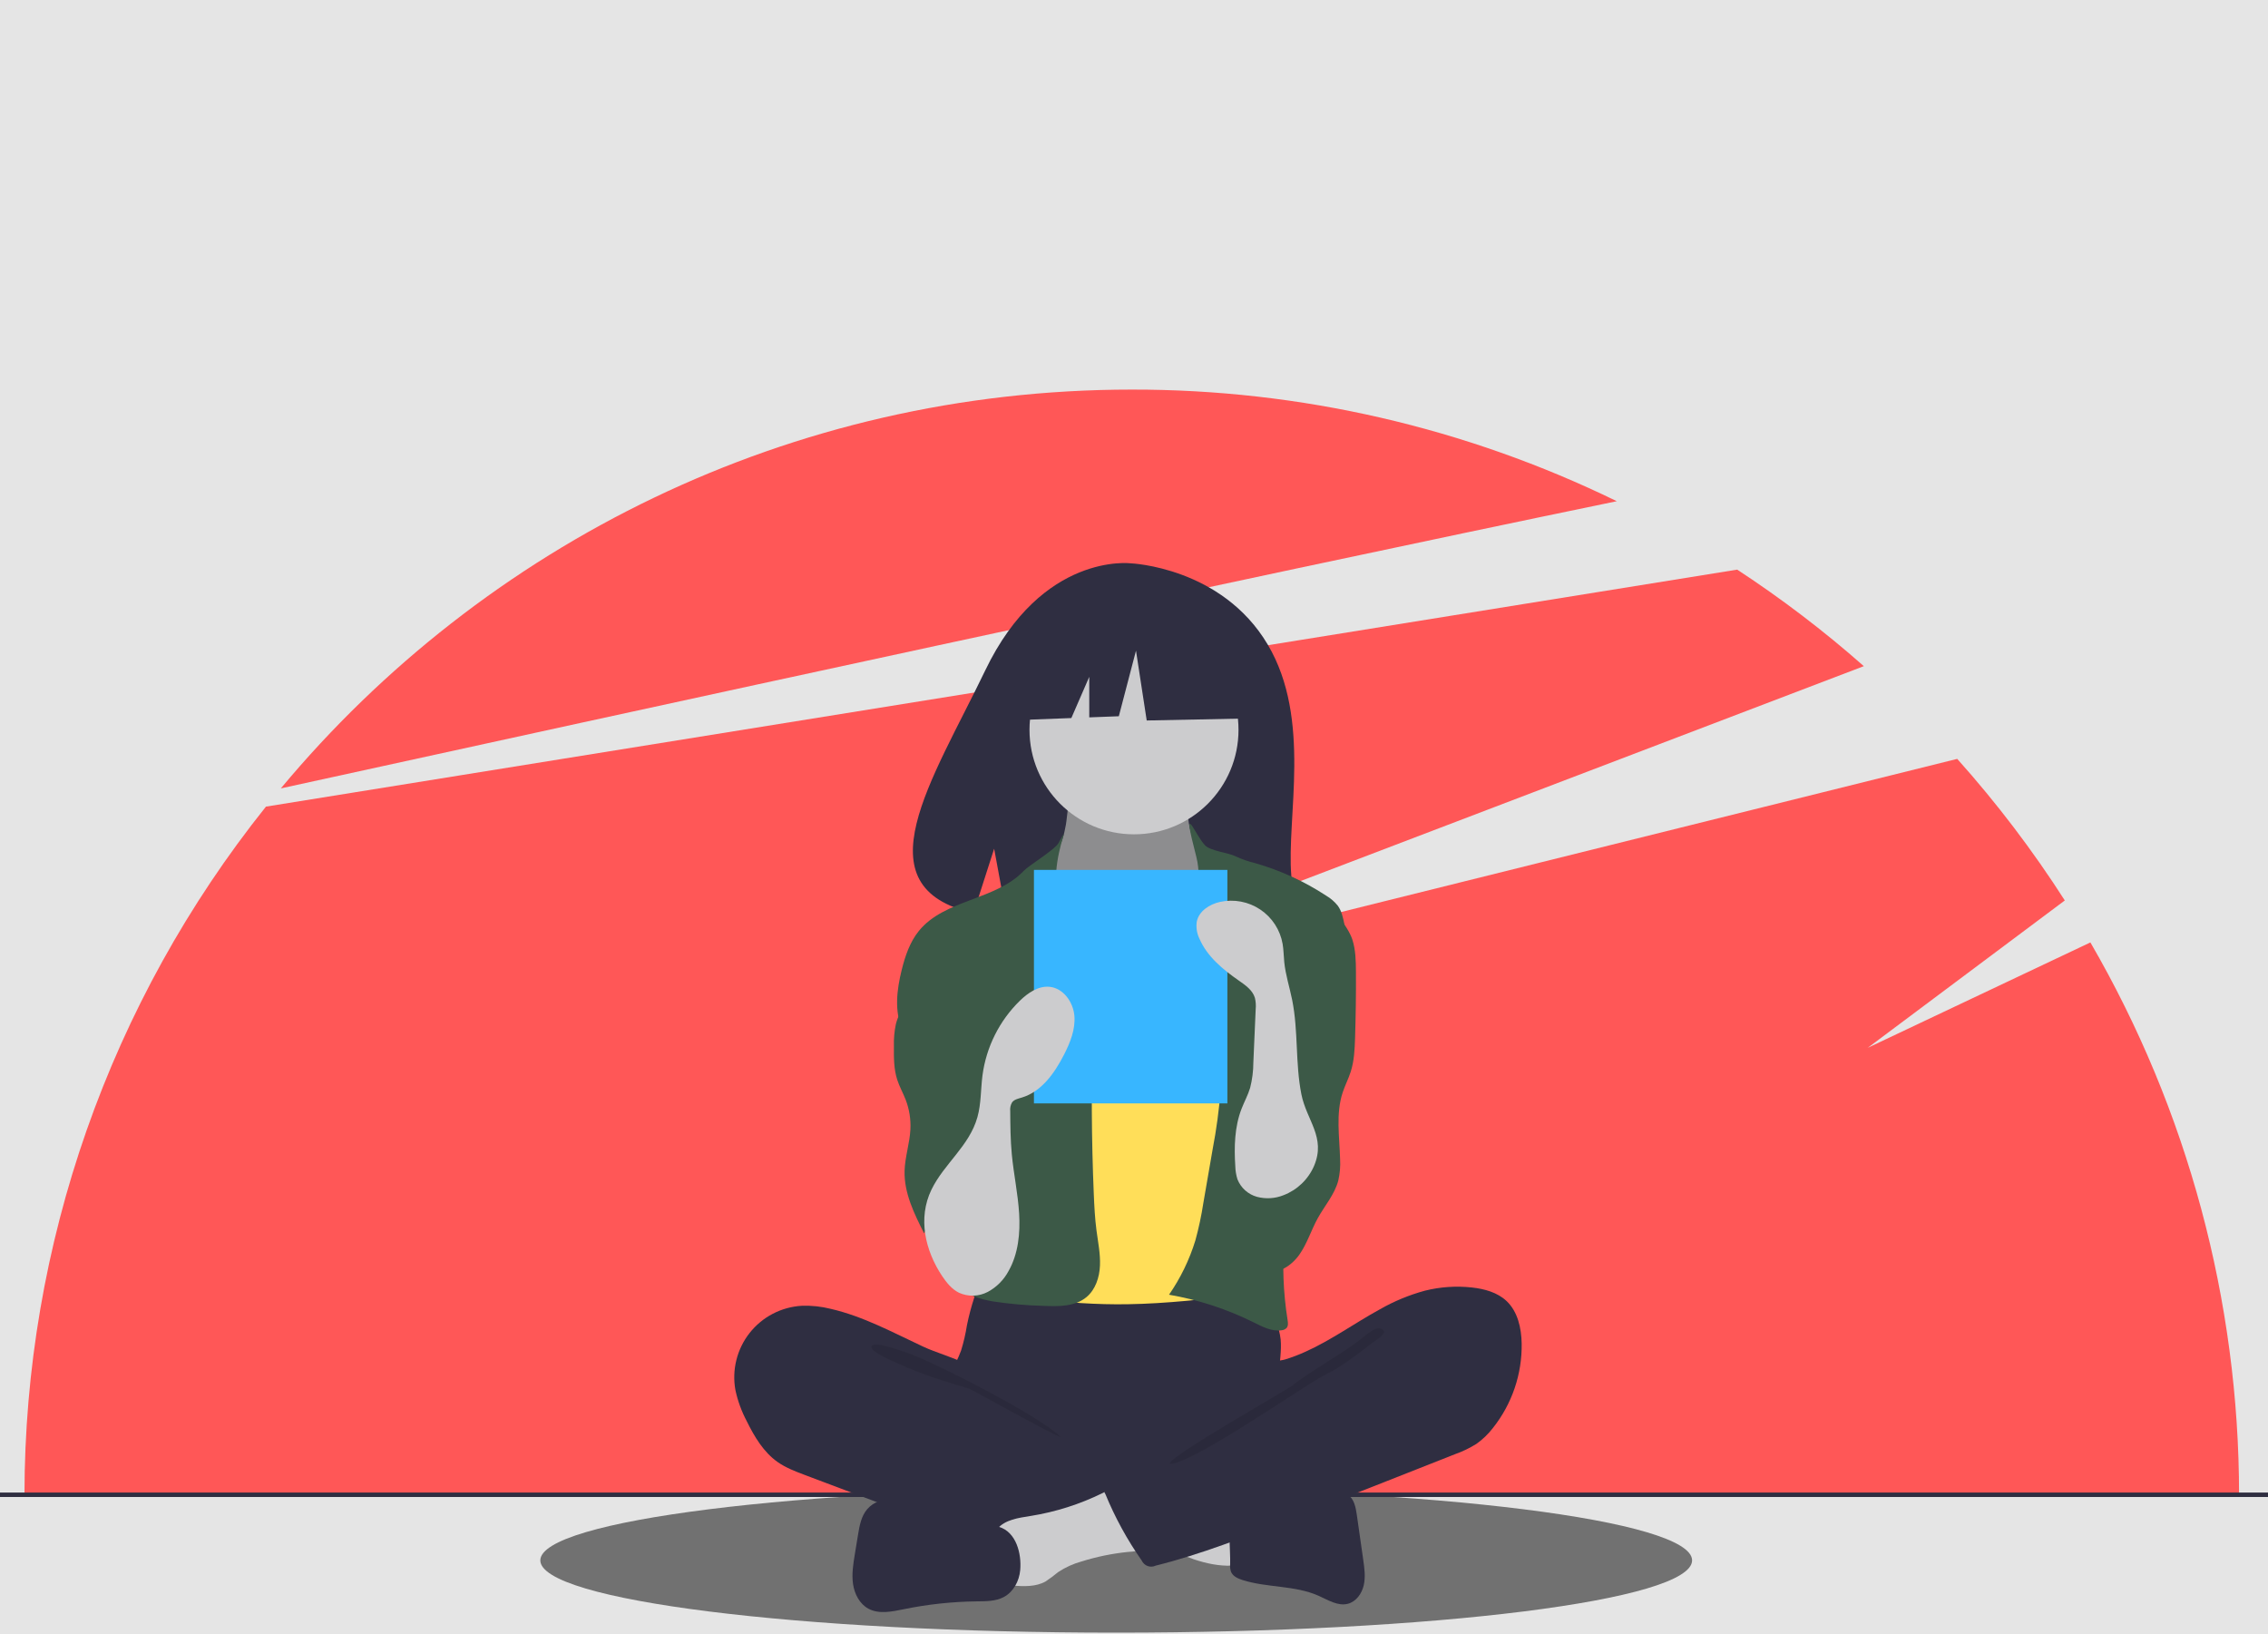 <svg width="1020" height="735" viewBox="0 0 1020 735" fill="none" xmlns="http://www.w3.org/2000/svg">
<rect width="1020" height="735" fill="#E5E5E5"/>
<g id="undraw_reading_0re1 1" clip-path="url(#clip0)">
<path id="Vector" opacity="0.8" d="M502 734.196C645.042 734.196 761 719.645 761 701.696C761 683.747 645.042 669.196 502 669.196C358.958 669.196 243 683.747 243 701.696C243 719.645 358.958 734.196 502 734.196Z" fill="#545454"/>
<g id="sunset">
<path id="Vector_2" d="M940.125 423.809L840 471.196L928.615 404.934C914.213 382.454 898.033 361.163 880.231 341.266L446 449.196L838.233 299.573C820.31 283.758 801.275 269.25 781.276 256.158L119.609 362.736C49.357 450.586 11.06 559.711 11.006 672.196H1006.99C1006.95 584.958 983.887 499.276 940.125 423.809Z" fill="#FF5757"/>
<path id="Vector_3" d="M727.123 225.392C659.19 192.258 584.583 175.089 509 175.196C355.17 175.196 217.639 244.949 126.29 354.545C282.716 320.27 555.067 260.939 727.123 225.392Z" fill="#FF5757"/>
</g>
<path id="Vector_4" d="M1020 671.196H0V673.196H1020V671.196Z" fill="#2F2E41"/>
<path id="Vector_5" d="M434.869 595.986C434.262 599.83 433.38 603.626 432.231 607.344C430.936 610.984 428.938 614.35 427.754 618.027C423.982 629.749 429.212 642.818 437.564 651.865C444.808 659.68 454.157 665.231 464.486 667.851C472.021 669.746 479.856 670.019 487.621 670.282C509.124 671.011 531.18 671.664 551.555 664.753C557.992 662.516 564.21 659.692 570.129 656.315C571.998 655.425 573.645 654.128 574.949 652.52C576.503 650.308 576.702 647.438 576.688 644.735C576.643 635.619 574.795 626.55 575.233 617.445C575.476 612.402 576.42 607.362 575.956 602.334C575.313 596.624 572.92 591.252 569.107 586.954C565.293 582.656 560.245 579.641 554.652 578.322C548.872 577.081 542.877 577.757 536.992 578.323C521.717 579.791 506.377 580.477 491.033 580.378C475.354 580.278 459.772 577.885 444.172 577.635C439.558 577.561 439.652 578.983 438.183 583.448C436.83 587.558 435.723 591.745 434.869 595.986Z" fill="#2F2E41"/>
<path id="Vector_6" d="M570.17 289.907C549.485 254.957 508.562 253.328 508.562 253.328C508.562 253.328 468.686 248.229 443.105 301.459C419.261 351.074 386.355 398.978 437.807 410.592L447.101 381.666L452.856 412.746C460.182 413.272 467.531 413.398 474.871 413.122C529.972 411.343 582.448 413.642 580.759 393.87C578.513 367.585 590.073 323.537 570.17 289.907Z" fill="#2F2E41"/>
<path id="Vector_7" d="M479.364 370.9C478.61 374.846 477.796 378.935 475.425 382.177C472.697 385.907 468.25 388.038 465.316 391.608C460.899 396.981 460.645 404.542 460.627 411.498C460.61 417.905 460.74 424.74 464.314 430.058C466.633 433.51 470.161 435.93 473.61 438.254C487.01 447.285 501.49 456.478 517.647 456.776C524.341 456.899 531.519 455.17 535.924 450.128C537.825 447.759 539.321 445.091 540.349 442.233C544.48 432.05 546.984 421.28 547.77 410.319C548.137 405.162 548.102 399.854 546.357 394.988C544.394 389.515 540.425 385.013 537.803 379.824C534.702 373.655 533.568 366.683 534.553 359.849C534.684 359.367 534.644 358.856 534.439 358.401C534.224 358.158 533.955 357.967 533.653 357.845C533.352 357.723 533.026 357.672 532.702 357.697L500.666 355.391C497.682 355.242 494.711 354.903 491.771 354.373C490.044 354.022 485.483 351.569 483.836 352.222C480.788 353.429 479.988 367.629 479.364 370.9Z" fill="#8D8D8F"/>
<path id="Vector_8" d="M510 375.196C535.957 375.196 557 354.154 557 328.196C557 302.239 535.957 281.196 510 281.196C484.043 281.196 463 302.239 463 328.196C463 354.154 484.043 375.196 510 375.196Z" fill="#CCCCCE"/>
<path id="Vector_9" d="M485.956 433.465C488.405 436.025 491.001 438.56 494.211 440.061C497.479 441.412 500.988 442.08 504.524 442.025C512.996 442.263 522.181 440.711 528.074 434.62C535.672 426.769 535.421 414.105 541.376 404.945C541.856 404.114 542.511 403.398 543.295 402.846C544.294 402.302 545.423 402.043 546.559 402.096C554.08 402.026 560.631 406.903 566.544 411.552C569.193 413.634 571.907 415.792 573.578 418.718C574.748 420.999 575.548 423.451 575.951 425.982C578.885 440.305 579.835 454.95 580.778 469.54C581.299 477.599 581.82 485.666 581.781 493.741C581.654 520.347 575.47 546.507 569.32 572.392C568.528 575.728 567.444 579.456 564.411 581.053C563.059 581.661 561.606 582.016 560.126 582.099C542.513 584.167 524.863 586.239 507.131 586.512C500.211 586.618 493.294 586.451 486.38 586.009C485.189 585.993 484.009 585.788 482.884 585.4C481.357 584.666 480.044 583.552 479.073 582.164C469.481 570.077 468.915 553.367 468.977 537.937C469.126 500.211 470.474 462.516 473.02 424.852C473.23 421.743 473.276 417.967 471.036 415.522C475.07 421.979 480.68 427.95 485.956 433.465Z" fill="#FFDE59"/>
<path id="Vector_10" d="M476 379.196C474.413 382.07 462.709 389.205 460.45 391.587C447.826 404.893 424.786 404.393 413.241 418.645C409.179 423.66 407.068 429.96 405.516 436.224C403.321 445.083 402.149 454.744 405.826 463.097C409.365 471.135 416.814 476.692 421.871 483.872C427.424 491.755 429.921 501.327 432.313 510.668C434.08 517.565 435.861 524.633 435.173 531.719C434.391 539.776 430.492 547.154 428.19 554.915C425.888 562.675 425.491 571.919 430.813 578.018C434.724 582.499 440.857 584.275 446.72 585.274C454.229 586.402 461.801 587.062 469.391 587.248C476.093 587.544 483.48 587.601 488.632 583.305C492.698 579.915 494.464 574.414 494.693 569.126C494.922 563.838 493.822 558.596 493.132 553.348C492.418 547.908 492.143 542.42 491.914 536.937C490.883 512.339 490.742 487.724 491.492 463.094C491.648 457.969 491.837 452.781 490.744 447.771C489.307 441.182 485.746 435.294 482.775 429.24C476.877 417.224 474.088 405.552 475 392.196C475.9 379.014 481.649 368.971 476 379.196Z" fill="#3C5947"/>
<path id="Vector_11" d="M542 380.196C544.418 382.681 552.634 383.5 555.71 385.101C558.603 386.437 561.622 387.483 564.722 388.221C575.941 391.458 586.612 396.356 596.382 402.752C598.411 403.939 600.206 405.489 601.676 407.325C603.397 409.719 604.021 412.706 604.605 415.595C606.111 423.055 607.624 430.606 607.286 438.209C606.927 446.279 604.495 454.096 602.084 461.806L593.073 490.615C586.346 512.119 579.577 533.835 577.685 556.287C576.637 568.73 577.103 581.255 579.071 593.586C579.269 594.826 579.435 596.247 578.616 597.199C578.023 597.786 577.242 598.145 576.41 598.214C572.061 598.894 567.852 596.676 563.911 594.714C551.867 588.721 539.013 584.515 525.756 582.23C530.936 574.743 534.934 566.503 537.607 557.8C539.125 552.273 540.32 546.664 541.187 540.998L545.379 516.753C547.085 507.892 548.285 498.94 548.975 489.942C549.292 486.565 549.095 483.16 548.392 479.842C547.426 476.685 546.143 473.634 544.563 470.734C537.654 456.364 534.413 439.964 537.131 424.253C538.321 417.377 540.633 410.492 539.669 403.581C538.742 396.936 539.705 391.772 538 385.196C531 358.196 537.451 375.521 542 380.196Z" fill="#3C5947"/>
<path id="Vector_12" d="M413.121 441.366C409.972 447.902 404.706 453.47 402.914 460.5C402.217 463.786 401.918 467.144 402.024 470.501C401.981 475.56 401.954 480.723 403.507 485.538C404.508 488.638 406.135 491.497 407.307 494.537C408.941 498.783 409.67 503.324 409.445 507.868C409.128 514.164 406.99 520.275 406.822 526.576C406.56 536.485 411.143 545.801 415.615 554.647C416.741 551.86 418.462 549.352 420.658 547.299C422.854 545.246 425.472 543.698 428.33 542.762C431.187 541.827 434.214 541.527 437.199 541.884C440.184 542.24 443.055 543.245 445.611 544.827C446.791 543.738 446.917 541.948 446.963 540.343C447.293 528.847 447.612 517.35 447.919 505.853C448.404 488.072 448.865 470.054 444.774 452.743C442.928 444.927 440.054 437.142 434.786 431.08C432.013 427.888 422.596 419.48 418.043 423.056C415.995 424.664 416.474 429.041 416.149 431.258C415.66 434.762 414.639 438.17 413.121 441.366Z" fill="#3C5947"/>
<path id="Vector_13" d="M608.206 422.532C609.696 427.171 609.785 432.127 609.815 436.999C609.875 446.937 609.744 456.874 609.42 466.81C609.254 471.896 609.025 477.053 607.483 481.903C606.466 485.101 604.897 488.1 603.846 491.288C600.698 500.841 602.418 511.202 602.688 521.257C602.879 524.511 602.601 527.776 601.863 530.951C600.202 537.184 595.737 542.221 592.621 547.869C589.662 553.233 587.876 559.246 584.341 564.25C580.807 569.254 574.688 573.219 568.757 571.683C564.264 570.519 561.071 566.541 558.862 562.459C554.043 553.482 552.395 543.141 554.184 533.11C556.402 520.907 563.57 510.081 566.155 497.95C569.705 481.291 564.31 464.101 564.47 447.069C564.397 444.399 564.759 441.735 565.542 439.182C566.898 435.292 569.811 432.185 572.501 429.065C575.863 425.166 578.987 421.067 581.854 416.791C583.78 413.918 586.396 406.53 589.811 405.915C597.435 404.544 606.315 416.642 608.206 422.532Z" fill="#3C5947"/>
<path id="Vector_14" d="M373.56 588.577C369.344 587.518 365 587.056 360.656 587.205C356.091 587.458 351.632 588.679 347.576 590.788C343.52 592.897 339.959 595.845 337.13 599.437C334.302 603.029 332.27 607.181 331.171 611.619C330.071 616.056 329.929 620.677 330.754 625.174C331.806 630.045 333.527 634.747 335.867 639.147C339.289 646.093 343.394 653.022 349.73 657.473C353.436 660.076 357.725 661.699 361.964 663.296L395.333 675.867C400.242 677.716 405.151 679.565 410.109 681.28C435.015 689.889 460.981 695.051 487.286 696.623C495.298 697.1 503.432 697.233 511.249 695.409C513.104 694.976 515.082 694.331 516.156 692.758C516.792 691.649 517.167 690.411 517.253 689.136L519.306 674.761C519.595 672.737 519.873 670.607 519.131 668.702C518.191 666.286 515.833 664.766 513.585 663.475C491.647 650.875 466.033 643.924 447.568 626.631C443.221 622.56 439.583 616.107 434.301 613.341C428.312 610.205 421.259 608.415 415.068 605.526C401.534 599.209 388.228 591.949 373.56 588.577Z" fill="#2F2E41"/>
<path id="Vector_15" opacity="0.1" d="M406.874 607.956C418.669 611.652 468.465 637.257 477 646.196C475.856 646.608 437.039 624.855 435.874 624.505C425.287 621.328 414.64 618.129 404.586 613.479C402.563 612.544 391.445 608.146 391.949 605.594C392.517 602.715 404.78 607.3 406.874 607.956Z" fill="black"/>
<path id="Vector_16" d="M554.017 704.078C554.687 704.127 555.351 703.932 555.887 703.528C556.122 703.226 556.295 702.88 556.395 702.511C556.495 702.142 556.521 701.756 556.471 701.376C556.453 694.849 556.435 688.321 556.416 681.793C550.785 679.11 544.486 678.25 538.303 677.424L509.454 673.567C510.117 673.656 504.944 685.993 505.737 687.64C507.135 690.543 517.82 693.115 520.835 694.486C531.318 699.251 542.211 704.489 554.017 704.078Z" fill="#CCCCCE"/>
<path id="Vector_17" d="M463.505 681.725C458.058 682.593 451.979 683.36 448.451 687.6C443.978 692.977 445.882 700.992 448.016 707.653C448.333 709.001 448.97 710.252 449.872 711.302C451.328 712.739 453.56 712.95 455.601 713.079C460.569 713.393 465.855 713.64 470.195 711.203C472.161 709.904 474.054 708.497 475.865 706.989C479.065 704.86 482.583 703.251 486.288 702.224C493.098 700.082 500.109 698.637 507.211 697.912C510.01 697.784 512.78 697.296 515.453 696.459C518.072 695.473 520.497 693.516 521.258 690.823C522.264 687.264 520.195 683.636 518.211 680.515C515.74 676.627 513.122 672.533 509.438 669.671C504.062 665.496 501.403 668.701 495.989 671.373C485.74 676.431 474.79 679.921 463.505 681.725Z" fill="#CCCCCE"/>
<path id="Vector_18" d="M449.271 686.632L414.685 676.409C410.479 675.166 406.201 673.912 401.814 673.915C397.428 673.918 392.839 675.357 389.995 678.695C387.313 681.843 386.545 686.145 385.877 690.226L384.446 698.955C383.719 703.391 382.991 707.913 383.646 712.36C384.3 716.808 386.57 721.251 390.516 723.404C395.302 726.015 401.168 724.74 406.51 723.648C417.299 721.442 428.273 720.265 439.285 720.133C443.424 720.083 447.766 720.135 451.424 718.196C455.773 715.892 458.374 711.019 458.821 706.118C459.502 698.661 457.017 688.921 449.271 686.632Z" fill="#2F2E41"/>
<path id="Vector_19" d="M567.612 677.724C572.096 676.938 576.053 674.39 580.349 672.886C586.396 670.768 592.949 670.768 599.356 670.792C601.708 670.8 604.213 670.853 606.171 672.157C608.993 674.035 609.716 677.795 610.196 681.152L613.091 701.401C613.636 705.21 614.177 709.121 613.328 712.873C612.478 716.626 609.92 720.243 606.197 721.211C601.674 722.387 597.241 719.498 592.97 717.6C582.298 712.857 569.891 714.069 558.763 710.524C556.697 709.866 554.485 708.86 553.643 706.863C553.262 705.738 553.126 704.545 553.245 703.364C553.435 696.855 552.062 687.967 554.022 681.746C555.784 676.152 562.608 677.724 567.612 677.724Z" fill="#2F2E41"/>
<path id="Vector_20" d="M640.803 580.427C647.714 578.694 654.878 578.204 661.96 578.981C667.616 579.604 673.444 581.178 677.573 585.093C682.6 589.858 684.215 597.227 684.349 604.152C684.57 617.944 679.996 631.385 671.407 642.179C669.31 644.909 666.816 647.31 664.008 649.302C660.979 651.196 657.751 652.752 654.382 653.941L579.654 683.416C559.995 691.17 540.266 698.946 519.76 704.058C519.2 704.329 518.591 704.485 517.969 704.517C517.347 704.548 516.725 704.455 516.14 704.243C515.555 704.031 515.018 703.704 514.561 703.281C514.104 702.858 513.736 702.348 513.479 701.781C506.932 692.429 501.439 682.381 497.101 671.821C496.896 671.57 496.754 671.273 496.687 670.956C496.621 670.639 496.632 670.31 496.719 669.998C496.807 669.685 496.968 669.399 497.19 669.162C497.412 668.925 497.687 668.746 497.993 668.638L550.849 638.269C554.635 636.093 558.463 633.887 561.607 630.856C563.891 628.643 565.762 626.039 567.13 623.167C568.226 620.878 568.328 615.478 569.727 613.787C571.097 612.131 575.785 611.999 577.949 611.347C581.002 610.412 583.992 609.282 586.9 607.964C598.724 602.674 609.252 594.989 620.587 588.796C626.944 585.161 633.737 582.349 640.803 580.427Z" fill="#2F2E41"/>
<path id="Vector_21" opacity="0.1" d="M610.839 603.106C601.758 609.927 590 616.196 581 623.196C577.928 625.585 526.724 654.373 526 658.196C534.396 659.611 587.883 622.193 595.536 618.459C603.188 614.726 609.972 609.46 616.694 604.234C618.407 602.902 625.667 598.898 620.749 597.41C617.979 596.572 612.884 601.743 610.839 603.106Z" fill="black"/>
<path id="Vector_22" d="M561.07 285.935L520.544 265L464.58 273.564L453 324L481.824 322.907L489.876 304.377V322.601L503.176 322.096L510.895 292.597L515.719 324L563 323.048L561.07 285.935Z" fill="#2F2E41"/>
<path id="Vector_23" d="M552 391.196H465V496.196H552V391.196Z" fill="#38B6FF"/>
<path id="Vector_24" d="M423.699 573.819C425.696 576.801 428.037 579.718 431.245 581.326C433.291 582.261 435.524 582.715 437.772 582.655C440.02 582.595 442.225 582.021 444.218 580.979C448.198 578.845 451.456 575.578 453.58 571.592C457.974 563.833 458.884 554.549 458.336 545.649C457.788 536.749 455.887 527.985 455.046 519.108C454.435 512.655 454.385 506.164 454.336 499.682C454.184 498.319 454.47 496.943 455.152 495.754C456.125 494.425 457.907 494.058 459.486 493.589C468.354 490.954 474.24 482.643 478.461 474.41C481.278 468.913 483.729 462.904 483.185 456.751C482.642 450.597 478.219 444.399 472.074 443.771C467.008 443.253 462.33 446.471 458.675 450.018C449.456 459.021 443.531 470.862 441.852 483.638C441.05 489.895 441.28 496.321 439.578 502.395C435.945 515.364 424.576 523.315 418.911 534.985C412.668 547.843 416.114 562.441 423.699 573.819Z" fill="#CCCCCE"/>
<path id="Vector_25" d="M590.992 524.273C589.699 527.28 587.817 529.999 585.456 532.267C583.096 534.535 580.304 536.308 577.247 537.479C573.448 539.006 569.257 539.262 565.299 538.211C563.337 537.667 561.526 536.677 560.008 535.319C558.49 533.962 557.305 532.272 556.546 530.382C555.941 528.479 555.609 526.499 555.56 524.502C554.992 515.756 555.212 506.744 558.388 498.576C559.613 495.425 561.266 492.438 562.233 489.199C563.183 485.458 563.669 481.614 563.68 477.755L564.724 453.892C564.897 452.16 564.777 450.411 564.37 448.718C563.328 445.265 560.101 443.022 557.14 440.963C549.99 435.99 542.924 430.187 539.459 422.196C538.268 419.79 537.842 417.078 538.237 414.423C539.214 409.684 543.996 406.617 548.722 405.583C551.815 404.907 555.012 404.864 558.122 405.457C561.231 406.049 564.189 407.265 566.816 409.031C569.443 410.797 571.686 413.076 573.408 415.732C575.131 418.388 576.299 421.365 576.84 424.483C577.308 427.176 577.301 429.927 577.575 432.646C578.156 438.415 579.987 443.976 581.132 449.659C583.954 463.659 582.492 478.13 585.283 492.128C587.616 503.831 596.414 511.467 590.992 524.273Z" fill="#CCCCCE"/>
</g>
<defs>
<clipPath id="clip0">
<rect width="1020" height="734.196" fill="white"/>
</clipPath>
</defs>
</svg>

